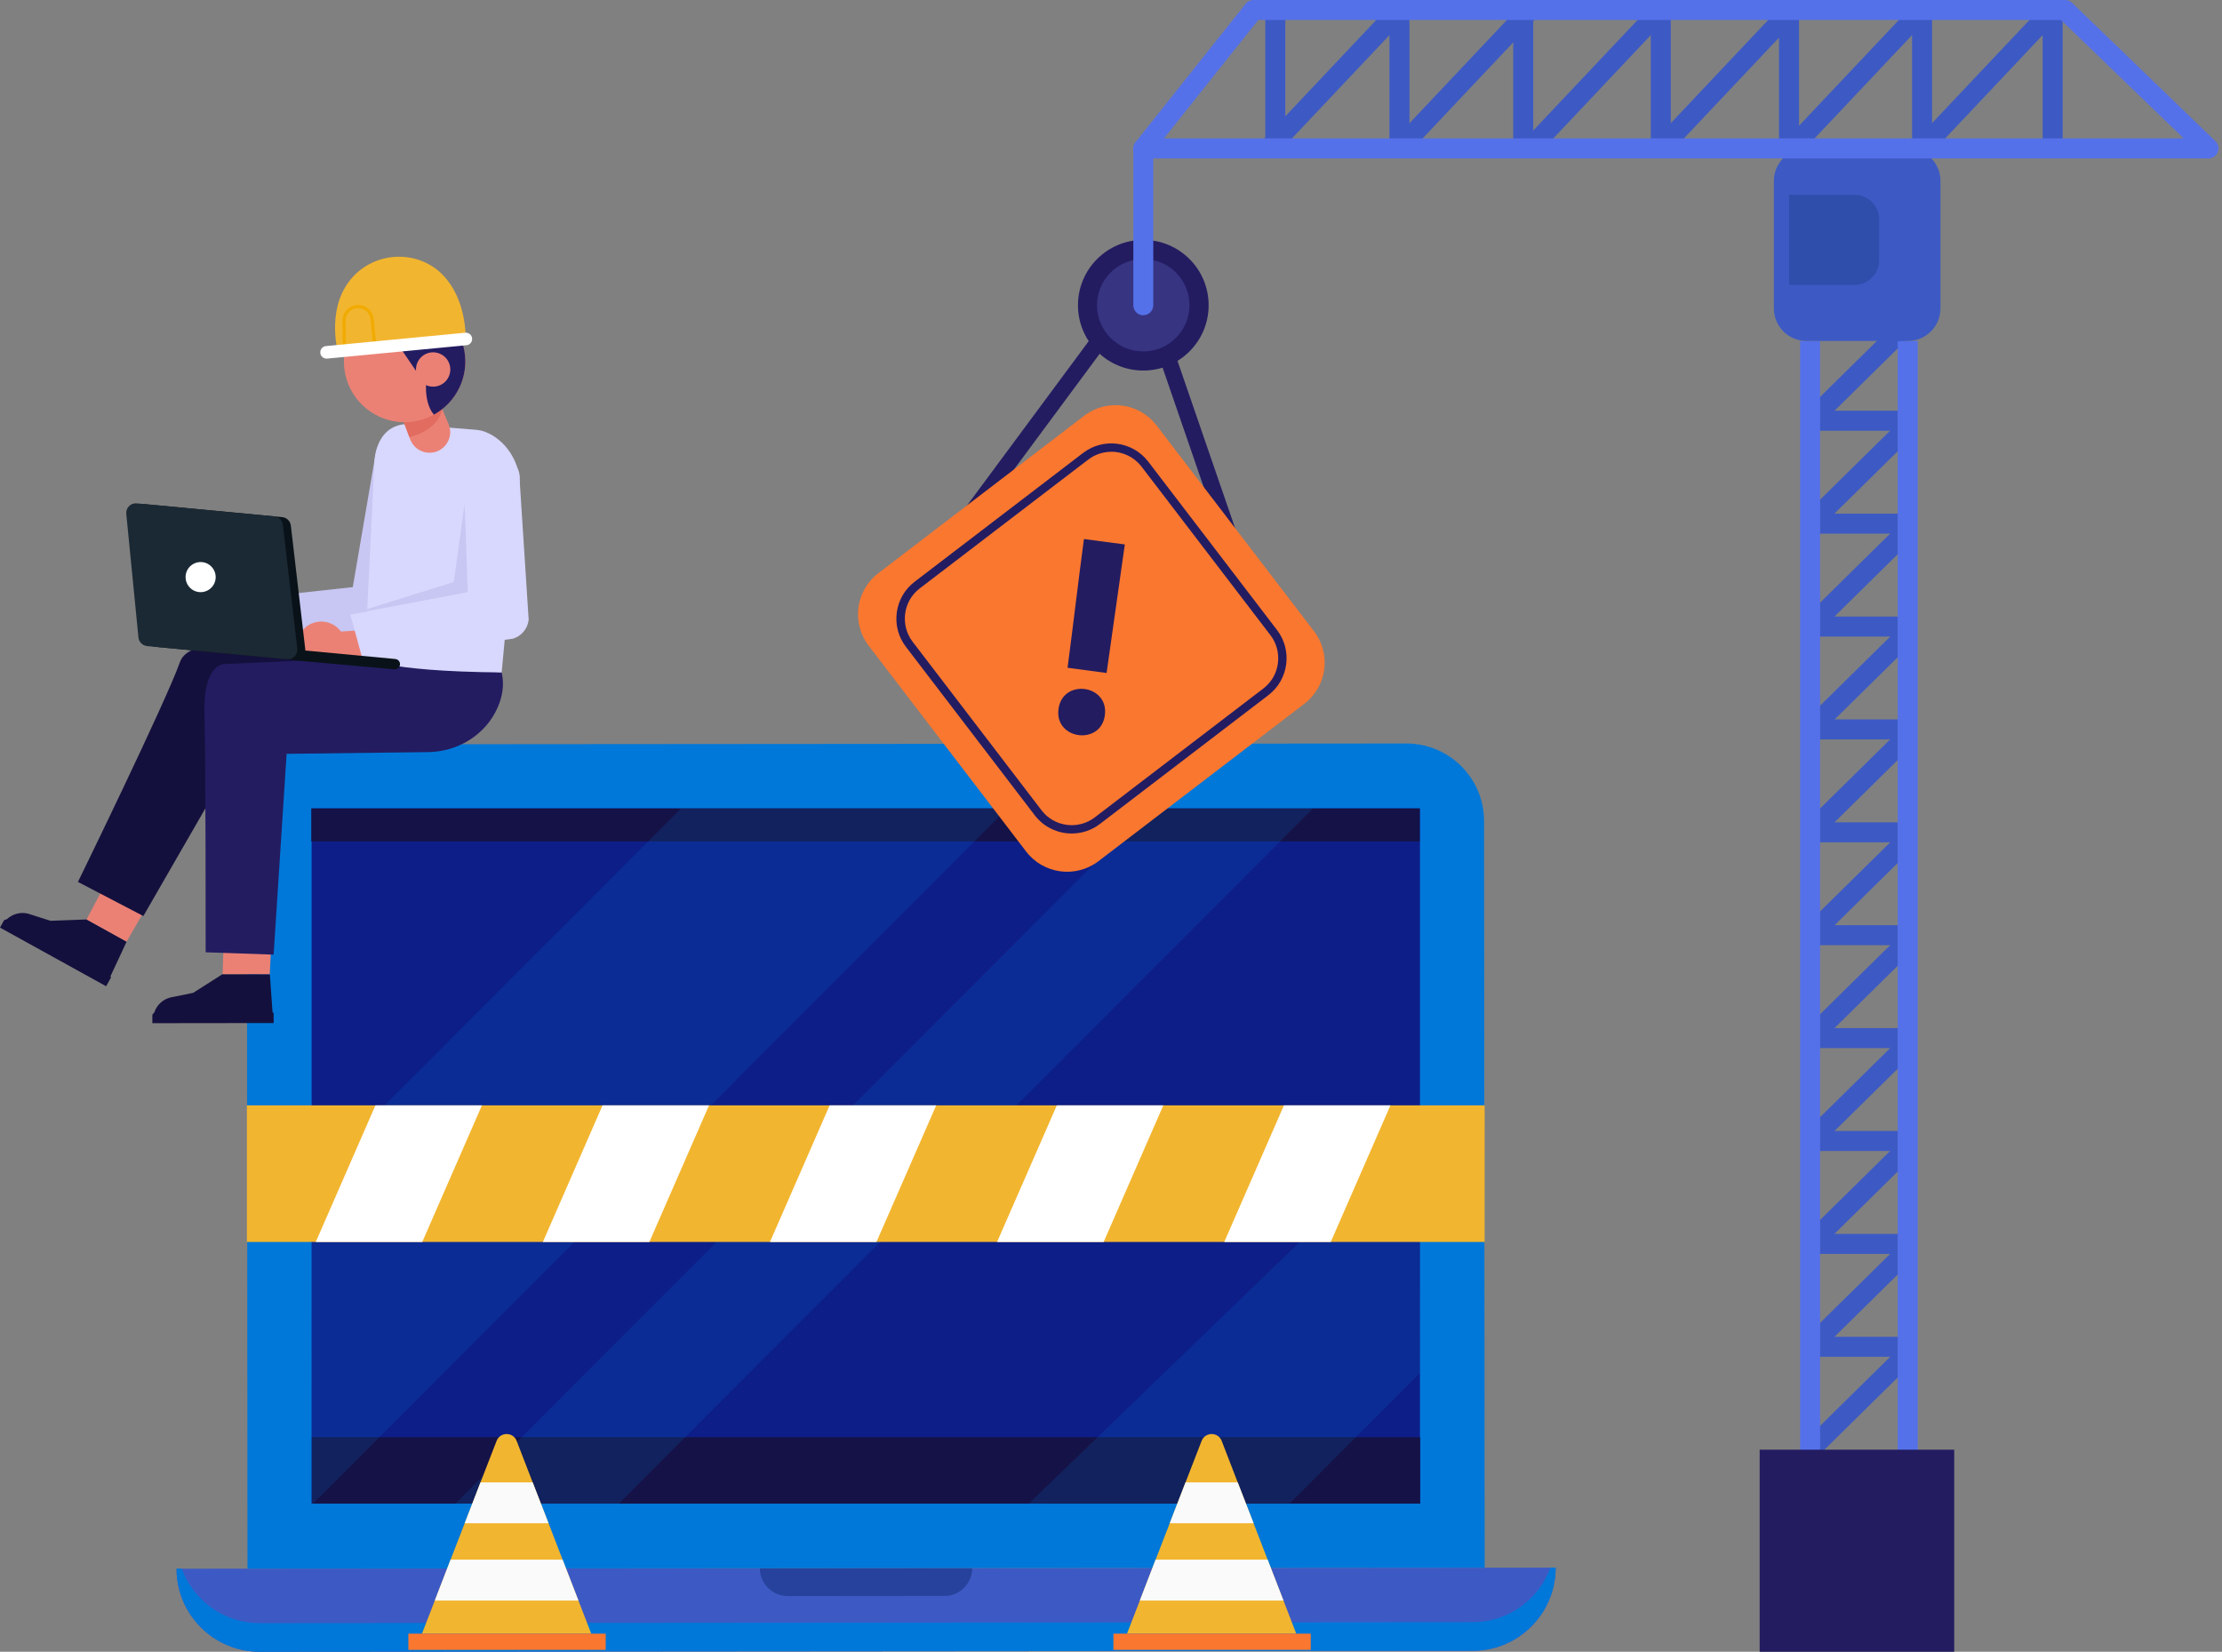 <svg width="269" height="200" viewBox="0 0 269 200" fill="none" xmlns="http://www.w3.org/2000/svg">
<rect x="0" y="0" width="269" height="200" fill="#808080" stroke="none"/>
<g clip-path="url(#clip0_355_315)">
<path d="M178.266 199.881L31.444 200C25.884 200 21.368 195.502 21.368 189.942L188.333 189.814C188.333 195.374 183.835 199.89 178.275 199.89L178.266 199.881Z" fill="#3D5AC4"/>
<path d="M178.266 196.416L31.444 196.535C27.101 196.535 23.416 193.792 21.999 189.942H21.377C21.377 195.502 25.894 200.009 31.453 200L178.276 199.881C183.835 199.881 188.342 195.364 188.333 189.805H187.711C186.303 193.655 182.619 196.416 178.276 196.416H178.266Z" fill="#0078D9"/>
<path d="M114.336 193.234L95.364 193.252C93.499 193.252 91.99 191.744 91.99 189.888L117.701 189.869C117.701 191.734 116.192 193.243 114.336 193.243V193.234Z" fill="#27429C"/>
<path d="M179.738 189.814L29.962 189.933L29.889 99.525C29.889 94.34 34.086 90.134 39.27 90.125L170.266 90.025C175.45 90.025 179.656 94.222 179.665 99.406L179.738 189.805V189.814Z" fill="#0078D9"/>
<path d="M171.903 97.888H37.725V182.061H171.903V97.888Z" fill="#0D1E88"/>
<path d="M171.93 174.015H37.752V182.061H171.93V174.015Z" fill="#151247"/>
<path d="M171.866 97.888H37.688V101.884H171.866V97.888Z" fill="#151247"/>
<g opacity="0.16">
<path d="M82.436 97.906L37.725 142.69L37.752 182.116H37.853L121.962 97.879L82.436 97.906Z" fill="#0078D9"/>
</g>
<g opacity="0.16">
<path d="M55.079 182.107L74.893 182.088L159.002 97.842L139.188 97.861L55.079 182.107Z" fill="#0078D9"/>
</g>
<g opacity="0.16">
<path d="M156.149 182.024L171.921 166.225L171.893 136.345L124.559 182.043L156.149 182.024Z" fill="#0078D9"/>
</g>
<path d="M179.738 133.839H29.889V150.379H179.738V133.839Z" fill="#F2B52F"/>
<path d="M58.343 133.839L51.12 150.379H38.228L45.451 133.839H58.343Z" fill="white"/>
<path d="M85.837 133.839L78.614 150.379H65.722L72.945 133.839H85.837Z" fill="white"/>
<path d="M113.34 133.839L106.107 150.379H93.215L100.439 133.839H113.34Z" fill="white"/>
<path d="M140.834 133.839L133.611 150.379H120.709L127.942 133.839H140.834Z" fill="white"/>
<path d="M168.328 133.839L161.104 150.379H148.212L155.436 133.839H168.328Z" fill="white"/>
<path d="M10.478 111.329L6.117 111.493L3.566 110.679C2.396 110.304 1.116 110.752 0.43 111.777L0.11 112.252L12.865 119.301L15.333 114.007L10.488 111.319L10.478 111.329Z" fill="#14103D"/>
<path d="M12.855 119.42L0 112.316L0.448 111.502C0.539 111.338 0.741 111.283 0.896 111.374L13.459 118.314L12.846 119.42" fill="#14103D"/>
<path d="M15.324 114.017L18.689 108.183L15.324 102.167L10.478 111.328L15.324 114.017Z" fill="#EB8175"/>
<path d="M41.721 80.47C41.721 80.47 23.544 75.249 21.789 80.159C20.042 85.069 9.436 106.784 9.436 106.784L17.354 110.917L29.231 90.299L45.205 88.909L41.73 80.47H41.721Z" fill="#14103D"/>
<path d="M26.945 117.948L23.388 120.216L20.764 120.746C19.557 120.993 18.652 121.999 18.552 123.224L18.506 123.8L33.08 123.782L32.669 117.957H26.954L26.945 117.948Z" fill="#14103D"/>
<path d="M33.126 123.873L18.442 123.891V122.959C18.442 122.776 18.588 122.63 18.771 122.63L33.126 122.611V123.873" fill="#14103D"/>
<path d="M32.66 117.957L33.126 108.183L27.32 107.534L26.945 117.948L32.66 117.957Z" fill="#EB8175"/>
<path d="M44.18 79.638L27.046 80.415C27.046 80.415 24.577 80.552 24.751 86.322C24.916 92.091 24.897 115.306 24.897 115.306L33.126 115.589L34.699 91.277L51.852 91.067C55.463 91.021 58.828 88.946 60.263 85.627C60.812 84.356 61.077 82.93 60.739 81.439L44.18 79.647V79.638Z" fill="#231C61"/>
<path d="M27.924 76.182C27.924 77.809 26.827 78.056 25.199 78.056C23.572 78.056 22.036 77.818 22.036 76.191C22.036 74.563 23.352 73.247 24.971 73.238C26.598 73.238 27.915 74.554 27.924 76.173V76.182Z" fill="#E1AD9D"/>
<path d="M29.99 77.837H26.589C25.702 77.837 24.971 77.124 24.971 76.228C24.971 75.341 25.693 74.609 26.58 74.609H29.981C30.868 74.609 31.6 75.322 31.6 76.218C31.6 77.105 30.877 77.837 29.99 77.837V77.837Z" fill="#E1AD9D"/>
<path d="M29.853 78.184L28.719 72.616L42.708 71.089L45.506 54.741C45.79 53.26 47.938 51.413 49.429 51.696L48.999 51.577C50.48 51.861 51.852 53.589 51.568 55.07L48.844 74.627C48.642 75.679 47.847 76.52 46.805 76.776L29.862 78.184H29.853Z" fill="#C8C6F2"/>
<path d="M57.804 52.062C58.097 52.089 58.38 52.153 58.645 52.254L58.782 52.309C61.187 53.25 62.805 55.82 62.915 58.233L60.73 81.421C46.238 81.293 44.171 79.629 44.171 79.629L45.323 55.902C45.497 53.662 46.53 51.559 49.072 51.349L57.795 52.053L57.804 52.062Z" fill="#D8D7FD"/>
<path d="M41.84 78.001C41.949 79.62 40.87 79.94 39.243 80.049C37.624 80.159 36.07 80.022 35.96 78.404C35.851 76.785 37.076 75.377 38.694 75.267C40.313 75.158 41.721 76.383 41.83 78.001H41.84Z" fill="#EB8175"/>
<path d="M44.016 79.519L40.623 79.748C39.737 79.812 38.959 79.135 38.905 78.248C38.841 77.361 39.517 76.584 40.404 76.529L43.796 76.301C44.683 76.237 45.46 76.913 45.515 77.8C45.579 78.687 44.903 79.464 44.016 79.519Z" fill="#EB8175"/>
<path d="M43.906 79.876L42.406 74.39L57.648 71.939L56.779 57.758C56.962 56.259 58.608 54.567 60.108 54.75C61.607 54.933 63.088 56.56 62.906 58.069L64.003 75.057C63.875 76.127 63.134 77.014 62.11 77.334L43.906 79.867V79.876Z" fill="#D8D7FD"/>
<path d="M17.528 61.041L34.159 62.613C34.708 62.668 35.147 63.089 35.211 63.637L36.957 78.623C37.04 79.355 36.427 79.985 35.696 79.912L18.78 78.321C18.223 78.266 17.784 77.828 17.729 77.279L16.257 62.311C16.184 61.58 16.796 60.967 17.528 61.041V61.041Z" fill="#091218"/>
<path d="M16.568 60.949L33.199 62.522C33.748 62.577 34.187 62.997 34.242 63.546L35.988 78.532C36.07 79.263 35.458 79.894 34.726 79.821L17.811 78.23C17.253 78.175 16.815 77.736 16.76 77.188L15.288 62.22C15.214 61.489 15.827 60.876 16.559 60.949H16.568Z" fill="#1B2934"/>
<path d="M36.491 78.724L47.856 79.793C48.204 79.83 48.46 80.132 48.423 80.479C48.386 80.827 48.085 81.083 47.737 81.046L35.687 79.958L36.491 78.724V78.724Z" fill="#091218"/>
<path d="M26.104 70.047C26.013 71.043 25.126 71.784 24.12 71.692C23.124 71.601 22.383 70.714 22.474 69.708C22.566 68.712 23.453 67.971 24.459 68.063C25.455 68.154 26.196 69.041 26.104 70.047Z" fill="white"/>
<path d="M56.25 61.031L56.624 71.692L42.407 74.39L54.942 70.476L56.25 61.031Z" fill="#C8C6F2"/>
<path d="M48.706 50.645L49.657 53.196C50.004 54.119 50.855 54.75 51.833 54.814C53.689 54.942 55.033 53.058 54.302 51.34L52.638 47.417L48.715 50.635L48.706 50.645Z" fill="#EB8175"/>
<path d="M49.557 52.921C49.557 52.921 54.238 52.034 53.552 47.938C52.867 43.842 48.459 47.042 48.459 47.042L48.889 51.129L49.557 52.921V52.921Z" fill="#E16C5F"/>
<path d="M55.637 46.887C54.951 48.35 53.845 49.483 52.528 50.206C50.544 51.303 48.084 51.458 45.872 50.425C42.909 49.044 41.3 45.936 41.693 42.864C41.785 42.123 41.995 41.373 42.324 40.66C44.043 36.984 48.414 35.394 52.098 37.112C55.774 38.831 57.356 43.211 55.637 46.887V46.887Z" fill="#EB8175"/>
<path d="M55.637 46.887C54.951 48.35 53.845 49.483 52.528 50.206C51.065 48.487 51.705 45.223 51.705 45.223L51.641 44.802L51.239 42.059C50.316 42.215 49.465 42.343 48.688 42.443C44.894 42.964 42.8 42.964 41.693 42.864C41.785 42.123 41.995 41.373 42.324 40.66C44.043 36.984 48.414 35.394 52.098 37.112C55.774 38.831 57.356 43.211 55.637 46.887V46.887Z" fill="#231C61"/>
<path d="M47.435 40.614L50.873 45.652L53.844 42.37L47.435 40.614Z" fill="#231C61"/>
<path d="M50.553 43.86C50.069 44.903 50.517 46.137 51.559 46.621C52.601 47.106 53.836 46.658 54.32 45.616C54.805 44.574 54.357 43.339 53.314 42.855C52.272 42.37 51.038 42.818 50.553 43.86Z" fill="#EB8175"/>
<path d="M40.897 42.553C40.897 42.553 39.306 36.765 43.064 33.172C46.164 30.218 51.22 30.41 53.972 33.693C55.261 35.238 56.304 37.551 56.395 41.044L40.897 42.553V42.553Z" fill="#F2B52F"/>
<path d="M41.51 42.452L41.464 38.841C41.455 37.817 42.242 36.975 43.266 36.93C44.271 36.884 45.14 37.625 45.241 38.63L45.606 42.242L45.222 42.279L44.857 38.667C44.774 37.871 44.079 37.277 43.284 37.305C42.47 37.341 41.83 38.018 41.839 38.831L41.885 42.443H41.501L41.51 42.452Z" fill="#F1AB00"/>
<path d="M39.535 43.421C39.142 43.421 38.813 43.129 38.776 42.736C38.74 42.315 39.042 41.94 39.462 41.904L56.322 40.285C56.734 40.249 57.118 40.55 57.154 40.971C57.191 41.392 56.889 41.767 56.469 41.803L39.608 43.421C39.608 43.421 39.563 43.421 39.535 43.421V43.421Z" fill="white"/>
<path d="M230.114 163.019L218.288 174.674L219.988 176.4L231.815 164.745L230.114 163.019Z" fill="#3D5AC4"/>
<path d="M230.108 150.559L218.281 162.213L219.982 163.939L231.809 152.284L230.108 150.559Z" fill="#3D5AC4"/>
<path d="M230.102 138.098L218.275 149.753L219.976 151.478L231.802 139.824L230.102 138.098Z" fill="#3D5AC4"/>
<path d="M230.11 125.644L218.284 137.298L219.984 139.024L231.811 127.37L230.11 125.644Z" fill="#3D5AC4"/>
<path d="M230.104 113.183L218.277 124.838L219.978 126.563L231.805 114.909L230.104 113.183Z" fill="#3D5AC4"/>
<path d="M230.113 100.729L218.287 112.383L219.987 114.109L231.814 102.455L230.113 100.729Z" fill="#3D5AC4"/>
<path d="M230.107 88.268L218.28 99.923L219.981 101.649L231.808 89.994L230.107 88.268Z" fill="#3D5AC4"/>
<path d="M230.116 75.814L218.29 87.469L219.99 89.194L231.817 77.54L230.116 75.814Z" fill="#3D5AC4"/>
<path d="M230.11 63.344L218.283 74.999L219.984 76.725L231.811 65.07L230.11 63.344Z" fill="#3D5AC4"/>
<path d="M230.104 50.884L218.277 62.538L219.978 64.264L231.804 52.609L230.104 50.884Z" fill="#3D5AC4"/>
<path d="M230.113 38.429L218.286 50.084L219.987 51.81L231.814 40.155L230.113 38.429Z" fill="#3D5AC4"/>
<path d="M230.95 161.863H219.128V164.286H230.95V161.863Z" fill="#3D5AC4"/>
<path d="M230.95 149.401H219.128V151.824H230.95V149.401Z" fill="#3D5AC4"/>
<path d="M230.95 136.939H219.128V139.362H230.95V136.939Z" fill="#3D5AC4"/>
<path d="M230.95 124.486H219.128V126.909H230.95V124.486Z" fill="#3D5AC4"/>
<path d="M230.95 112.023H219.128V114.446H230.95V112.023Z" fill="#3D5AC4"/>
<path d="M230.95 99.57H219.128V101.993H230.95V99.57Z" fill="#3D5AC4"/>
<path d="M230.95 87.108H219.128V89.531H230.95V87.108Z" fill="#3D5AC4"/>
<path d="M230.95 74.655H219.128V77.078H230.95V74.655Z" fill="#3D5AC4"/>
<path d="M230.95 62.193H219.128V64.615H230.95V62.193Z" fill="#3D5AC4"/>
<path d="M230.95 49.73H219.128V52.153H230.95V49.73Z" fill="#3D5AC4"/>
<path d="M220.344 41.282H217.921V178.906H220.344V41.282Z" fill="#5571E9"/>
<path d="M232.166 41.282H229.743V178.906H232.166V41.282Z" fill="#5571E9"/>
<path d="M236.582 175.533H213.029V200H236.582V175.533Z" fill="#231C61"/>
<path d="M218.68 17.976H230.987C233.154 17.976 234.919 19.74 234.919 21.907V37.35C234.919 39.517 233.154 41.282 230.987 41.282H218.68C216.513 41.282 214.749 39.517 214.749 37.35V21.907C214.749 19.74 216.513 17.976 218.68 17.976Z" fill="#3D5AC4"/>
<path d="M216.586 23.59H224.514C226.159 23.59 227.494 24.925 227.494 26.57V31.517C227.494 33.163 226.159 34.498 224.514 34.498H216.586V23.599V23.59Z" fill="#2F4DAB"/>
<path d="M142.041 42.216L140.174 42.859L149.637 70.342L151.504 69.699L142.041 42.216Z" fill="#231C61"/>
<path d="M133.736 38.696L115.285 63.613L116.872 64.789L135.323 39.872L133.736 38.696Z" fill="#231C61"/>
<path d="M105.159 78.176L124.223 103.101C126.321 105.845 130.247 106.368 132.99 104.269L157.915 85.206C160.659 83.108 161.182 79.182 159.083 76.439L140.02 51.514C137.921 48.77 133.996 48.247 131.253 50.345L106.328 69.409C103.584 71.507 103.061 75.433 105.159 78.176Z" fill="#FA772F"/>
<path d="M129.743 100.923C128.052 100.923 126.379 100.165 125.272 98.72L109.674 78.321C108.76 77.133 108.366 75.651 108.568 74.161C108.769 72.671 109.537 71.345 110.725 70.44L131.124 54.841C133.584 52.958 137.122 53.433 139.006 55.893L154.604 76.291C156.487 78.751 156.012 82.29 153.552 84.173L133.154 99.771C132.139 100.549 130.932 100.923 129.743 100.923V100.923ZM134.534 54.704C133.556 54.704 132.578 55.015 131.746 55.646L111.347 71.244C110.369 71.994 109.738 73.073 109.582 74.298C109.427 75.523 109.738 76.73 110.488 77.709L126.086 98.107C127.631 100.128 130.53 100.512 132.541 98.967L152.94 83.368C153.918 82.619 154.549 81.54 154.705 80.314C154.86 79.089 154.549 77.882 153.799 76.904L138.201 56.505C137.296 55.326 135.924 54.695 134.534 54.695V54.704Z" fill="#231C61"/>
<path d="M133.757 86.605C133.263 90.308 127.649 89.558 128.143 85.855C128.637 82.125 134.26 82.875 133.757 86.605ZM136.171 65.932L133.967 81.485L129.24 80.854C129.935 75.624 130.52 70.531 131.224 65.265L136.171 65.923V65.932Z" fill="#231C61"/>
<path d="M138.411 44.866C142.779 44.866 146.32 41.325 146.32 36.957C146.32 32.589 142.779 29.048 138.411 29.048C134.043 29.048 130.502 32.589 130.502 36.957C130.502 41.325 134.043 44.866 138.411 44.866Z" fill="#231C61"/>
<path d="M143.998 36.957C143.998 40.048 141.492 42.553 138.402 42.553C135.311 42.553 132.806 40.048 132.806 36.957C132.806 33.867 135.311 31.361 138.402 31.361C141.492 31.361 143.998 33.867 143.998 36.957Z" fill="#373482"/>
<path d="M170.632 1.207H168.209V17.966H170.632V1.207Z" fill="#3D5AC4"/>
<path d="M155.6 1.207H153.177V17.966H155.6V1.207Z" fill="#3D5AC4"/>
<path d="M185.618 1.207H183.195V17.966H185.618V1.207Z" fill="#3D5AC4"/>
<path d="M202.268 1.207H199.845V17.966H202.268V1.207Z" fill="#3D5AC4"/>
<path d="M217.793 1.207H215.37V17.966H217.793V1.207Z" fill="#3D5AC4"/>
<path d="M233.903 1.207H231.48V17.966H233.903V1.207Z" fill="#3D5AC4"/>
<path d="M249.712 1.207H247.289V17.966H249.712V1.207Z" fill="#3D5AC4"/>
<path d="M168.535 0.378L152.715 17.142L154.477 18.805L170.297 2.041L168.535 0.378Z" fill="#3D5AC4"/>
<path d="M184.356 0.376L168.536 17.14L170.298 18.803L186.118 2.039L184.356 0.376Z" fill="#3D5AC4"/>
<path d="M200.177 0.374L184.357 17.138L186.119 18.801L201.939 2.037L200.177 0.374Z" fill="#3D5AC4"/>
<path d="M215.989 0.372L200.169 17.136L201.931 18.799L217.751 2.035L215.989 0.372Z" fill="#3D5AC4"/>
<path d="M231.81 0.37L215.99 17.134L217.752 18.797L233.572 2.033L231.81 0.37Z" fill="#3D5AC4"/>
<path d="M247.622 0.368L231.802 17.132L233.564 18.795L249.384 2.031L247.622 0.368Z" fill="#3D5AC4"/>
<path d="M267.358 19.183H138.411C137.945 19.183 137.524 18.917 137.323 18.497C137.122 18.076 137.177 17.582 137.469 17.217L150.8 0.457C151.029 0.165 151.376 0 151.751 0H250.005C250.315 0 250.617 0.119 250.846 0.338L268.209 17.098C268.565 17.445 268.675 17.966 268.492 18.424C268.309 18.881 267.861 19.183 267.368 19.183H267.358ZM140.916 16.76H264.359L249.502 2.414H152.327L140.916 16.76V16.76Z" fill="#5571E9"/>
<path d="M138.411 38.173C137.744 38.173 137.204 37.634 137.204 36.966V17.976C137.204 17.308 137.744 16.769 138.411 16.769C139.078 16.769 139.618 17.308 139.618 17.976V36.957C139.618 37.625 139.078 38.164 138.411 38.164V38.173Z" fill="#5571E9"/>
<path d="M156.926 197.806H136.436L137.99 193.801L139.901 188.845L141.611 184.438L143.522 179.492L145.47 174.472C145.899 173.357 147.472 173.357 147.902 174.472L149.84 179.492L151.76 184.438L153.461 188.845L155.381 193.801L156.926 197.806Z" fill="#F2B52F"/>
<path d="M151.76 184.438H141.611L143.522 179.492H149.84L151.76 184.438Z" fill="#FAFAFA"/>
<path d="M155.381 193.801H137.99L139.901 188.845H153.461L155.381 193.801Z" fill="#FAFAFA"/>
<path d="M158.681 197.806H134.79V199.771H158.681V197.806Z" fill="#FA772F"/>
<path d="M71.574 197.806H51.084L52.638 193.801L54.549 188.845L56.259 184.438L58.169 179.492L60.117 174.472C60.547 173.357 62.119 173.357 62.549 174.472L64.487 179.492L66.408 184.438L68.108 188.845L70.028 193.801L71.574 197.806V197.806Z" fill="#F2B52F"/>
<path d="M66.407 184.438H56.258L58.169 179.492H64.487L66.407 184.438Z" fill="#FAFAFA"/>
<path d="M70.028 193.801H52.638L54.549 188.845H68.108L70.028 193.801Z" fill="#FAFAFA"/>
<path d="M73.329 197.806H49.438V199.771H73.329V197.806Z" fill="#FA772F"/>
</g>
<defs>
<clipPath id="clip0_355_315">
<rect width="268.575" height="200" fill="white"/>
</clipPath>
</defs>
</svg>
